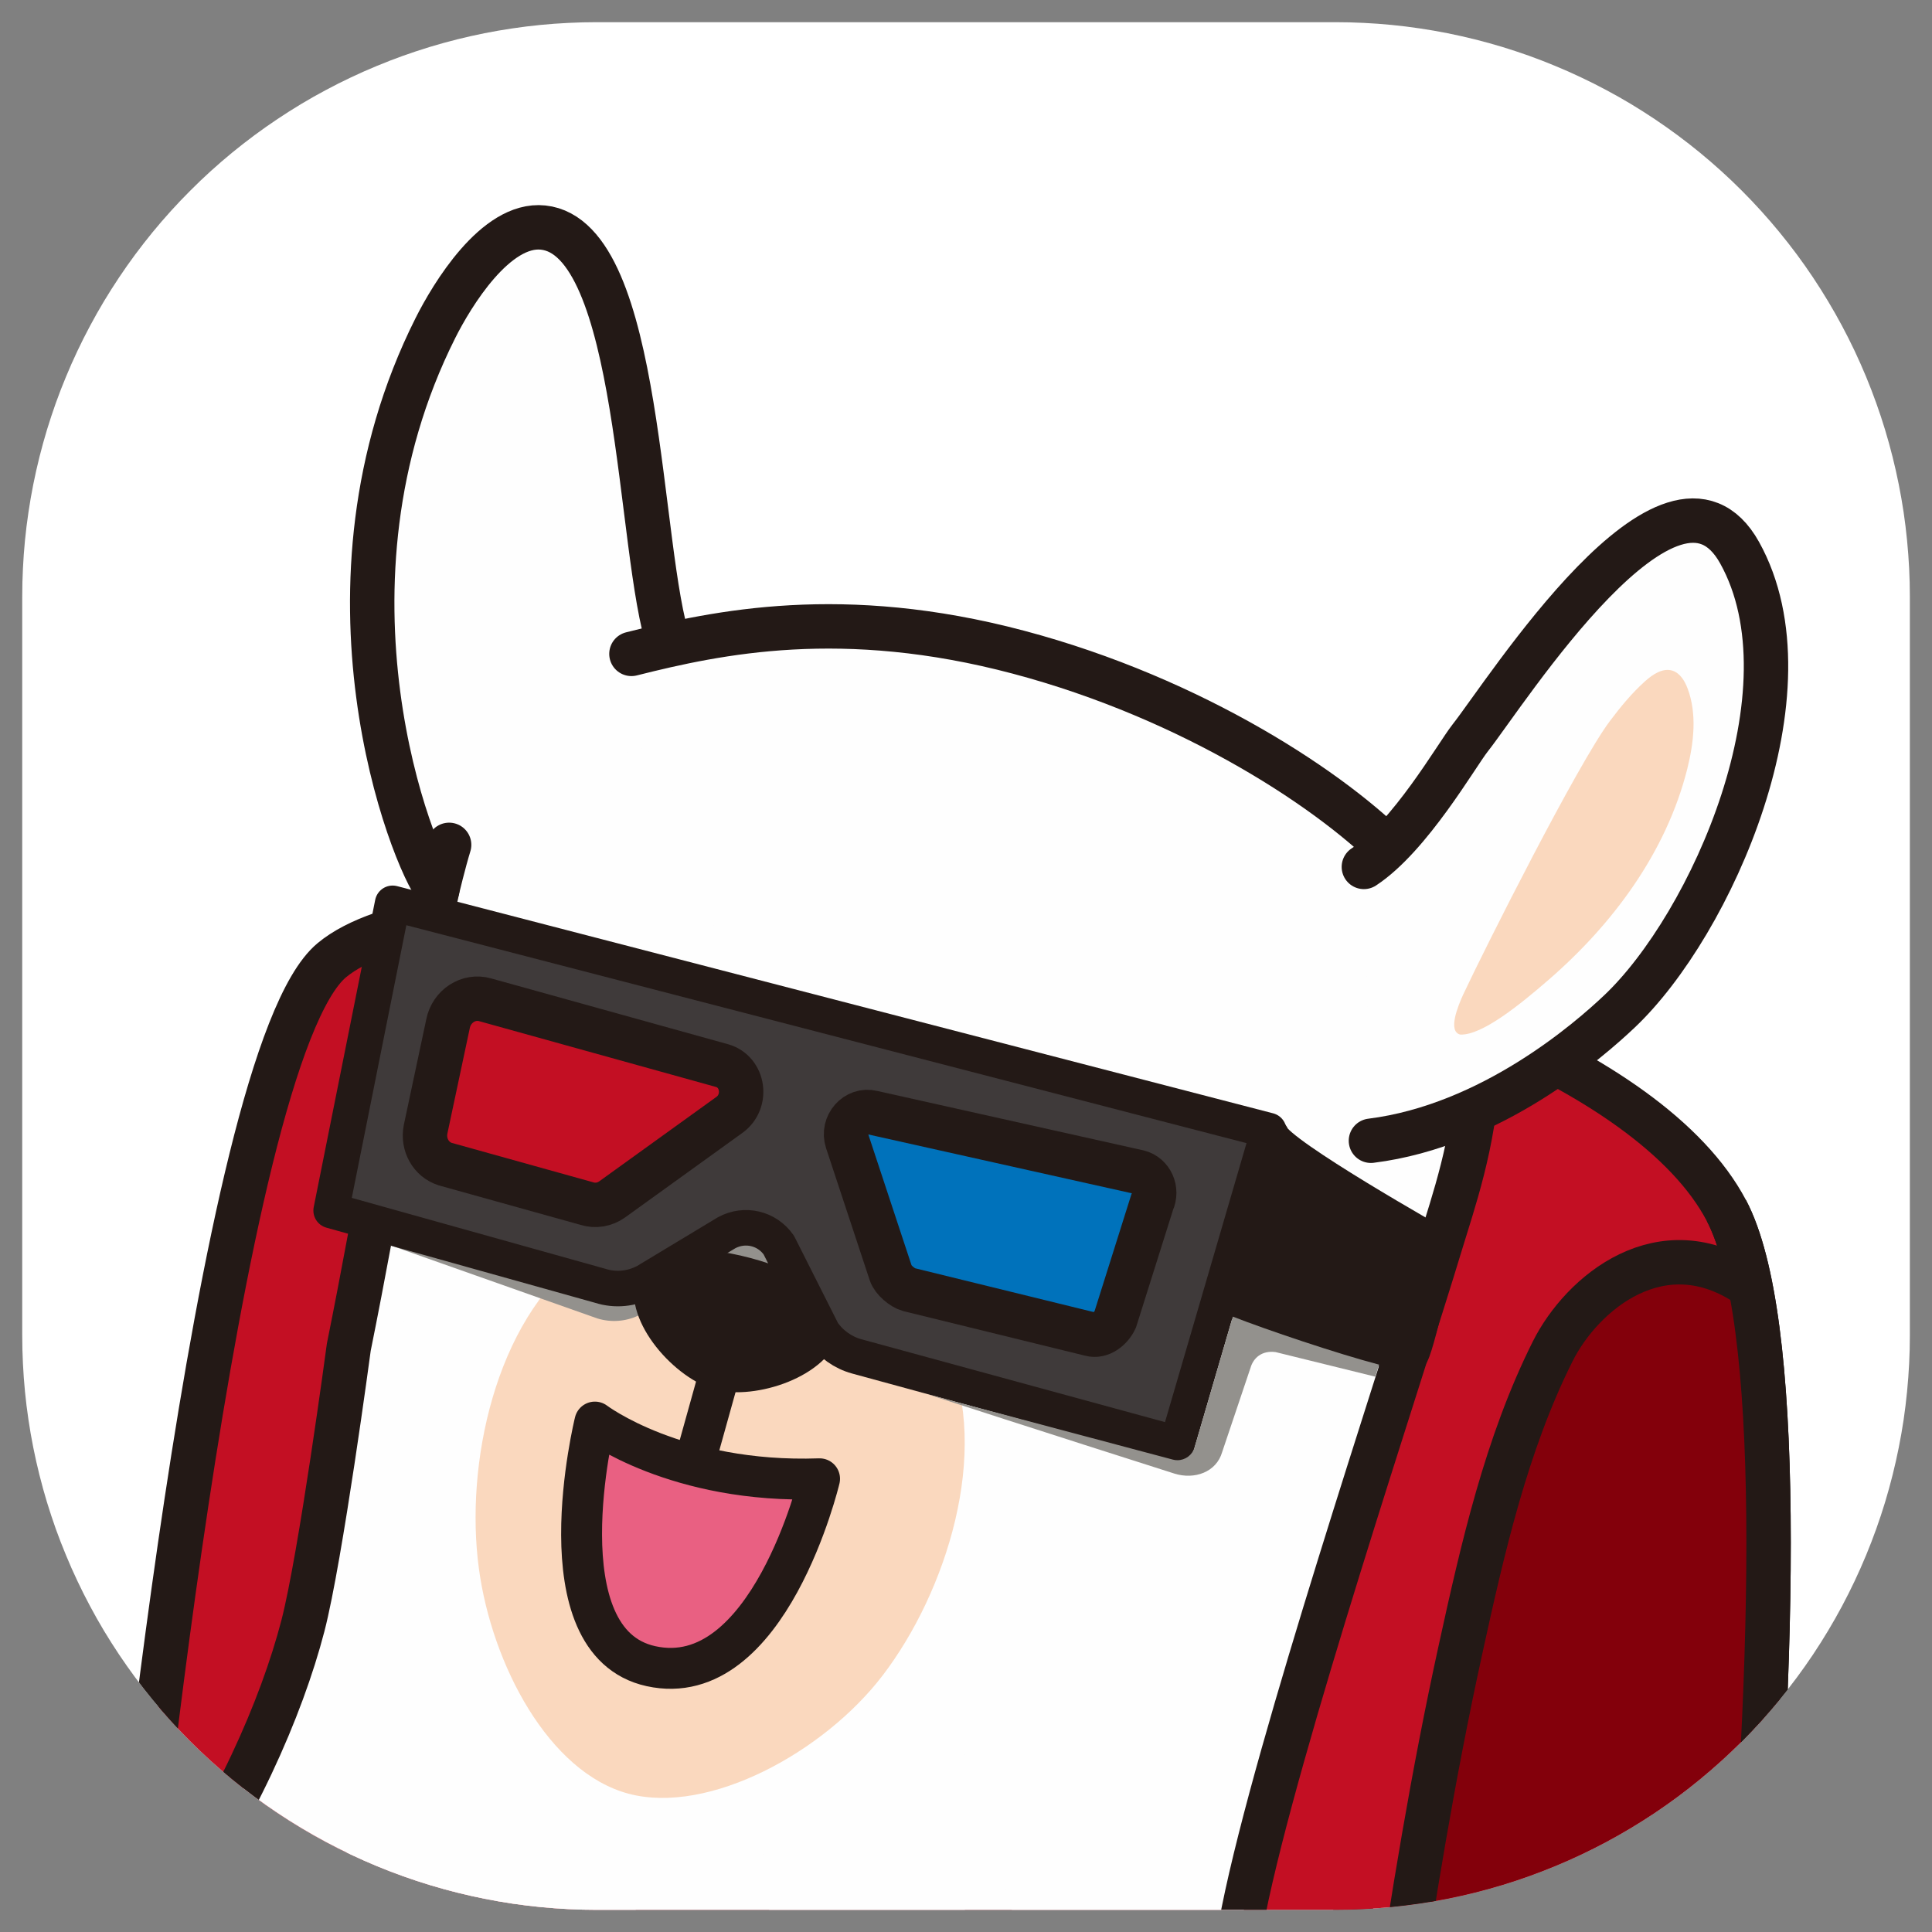 <?xml version="1.0" encoding="utf-8"?>
<svg width="43.46px" height="43.461px" viewBox="0 0 43.46 43.461" version="1.1" xmlns:xlink="http://www.w3.org/1999/xlink" xmlns="http://www.w3.org/2000/svg">
  <rect x="0" y="0" width="43.46" height="43.461" fill="#808080" stroke="none"/>
  <defs>
    <path d="M12.922 0L29.54 0Q29.857 0 30.174 0.016Q30.49 0.031 30.806 0.062Q31.122 0.093 31.436 0.14Q31.749 0.186 32.06 0.248Q32.372 0.31 32.679 0.387Q32.987 0.464 33.291 0.556Q33.594 0.649 33.893 0.755Q34.191 0.862 34.484 0.984Q34.778 1.105 35.064 1.241Q35.351 1.376 35.631 1.526Q35.911 1.675 36.183 1.838Q36.455 2.002 36.719 2.178Q36.982 2.354 37.237 2.543Q37.492 2.732 37.737 2.933Q37.982 3.134 38.217 3.347Q38.452 3.56 38.677 3.785Q38.901 4.009 39.114 4.244Q39.327 4.479 39.528 4.724Q39.73 4.97 39.919 5.224Q40.108 5.479 40.284 5.743Q40.46 6.007 40.623 6.279Q40.786 6.551 40.936 6.831Q41.085 7.11 41.221 7.397Q41.356 7.684 41.478 7.977Q41.599 8.27 41.706 8.569Q41.813 8.867 41.905 9.171Q41.997 9.475 42.074 9.782Q42.151 10.09 42.213 10.401Q42.275 10.712 42.322 11.026Q42.368 11.34 42.399 11.655Q42.43 11.971 42.446 12.288Q42.462 12.605 42.462 12.922L42.462 29.54Q42.462 29.857 42.446 30.174Q42.43 30.49 42.399 30.806Q42.368 31.122 42.322 31.436Q42.275 31.749 42.213 32.06Q42.151 32.372 42.074 32.679Q41.997 32.987 41.905 33.291Q41.813 33.594 41.706 33.893Q41.599 34.191 41.478 34.484Q41.356 34.778 41.221 35.064Q41.085 35.351 40.936 35.631Q40.786 35.911 40.623 36.183Q40.46 36.455 40.284 36.719Q40.108 36.982 39.919 37.237Q39.73 37.492 39.528 37.737Q39.327 37.982 39.114 38.217Q38.901 38.452 38.677 38.677Q38.452 38.901 38.217 39.114Q37.982 39.327 37.737 39.528Q37.492 39.73 37.237 39.919Q36.982 40.108 36.719 40.284Q36.455 40.46 36.183 40.623Q35.911 40.786 35.631 40.936Q35.351 41.085 35.064 41.221Q34.778 41.356 34.484 41.478Q34.191 41.599 33.893 41.706Q33.594 41.813 33.291 41.905Q32.987 41.997 32.679 42.074Q32.372 42.151 32.06 42.213Q31.749 42.275 31.436 42.322Q31.122 42.368 30.806 42.399Q30.49 42.43 30.174 42.446Q29.857 42.462 29.54 42.462L12.922 42.462Q12.605 42.462 12.288 42.446Q11.971 42.43 11.655 42.399Q11.34 42.368 11.026 42.322Q10.712 42.275 10.401 42.213Q10.09 42.151 9.782 42.074Q9.475 41.997 9.171 41.905Q8.867 41.813 8.569 41.706Q8.27 41.599 7.977 41.478Q7.684 41.356 7.397 41.221Q7.11 41.085 6.831 40.936Q6.551 40.786 6.279 40.623Q6.007 40.46 5.743 40.284Q5.479 40.108 5.224 39.919Q4.97 39.73 4.724 39.528Q4.479 39.327 4.244 39.114Q4.009 38.901 3.785 38.677Q3.56 38.452 3.347 38.217Q3.134 37.982 2.933 37.737Q2.732 37.492 2.543 37.237Q2.354 36.982 2.178 36.719Q2.002 36.455 1.838 36.183Q1.675 35.911 1.526 35.631Q1.376 35.351 1.241 35.064Q1.105 34.778 0.984 34.484Q0.862 34.191 0.755 33.893Q0.649 33.594 0.556 33.291Q0.464 32.987 0.387 32.679Q0.31 32.372 0.248 32.06Q0.186 31.749 0.14 31.436Q0.093 31.122 0.062 30.806Q0.031 30.49 0.016 30.174Q0 29.857 0 29.54L0 12.922Q0 12.605 0.016 12.288Q0.031 11.971 0.062 11.655Q0.093 11.34 0.14 11.026Q0.186 10.712 0.248 10.401Q0.31 10.09 0.387 9.782Q0.464 9.475 0.556 9.171Q0.649 8.867 0.755 8.569Q0.862 8.27 0.984 7.977Q1.105 7.684 1.241 7.397Q1.376 7.11 1.526 6.831Q1.675 6.551 1.838 6.279Q2.002 6.007 2.178 5.743Q2.354 5.479 2.543 5.224Q2.732 4.97 2.933 4.724Q3.134 4.479 3.347 4.244Q3.56 4.009 3.785 3.785Q4.009 3.56 4.244 3.347Q4.479 3.134 4.724 2.933Q4.97 2.732 5.224 2.543Q5.479 2.354 5.743 2.178Q6.007 2.002 6.279 1.838Q6.551 1.675 6.831 1.526Q7.11 1.376 7.397 1.241Q7.684 1.105 7.977 0.984Q8.27 0.862 8.569 0.755Q8.867 0.649 9.171 0.556Q9.475 0.464 9.782 0.387Q10.09 0.31 10.401 0.248Q10.712 0.186 11.026 0.14Q11.34 0.093 11.655 0.062Q11.971 0.031 12.288 0.016Q12.605 0 12.922 0L12.922 0Z" id="path_1" />
    <clipPath id="mask_1">
      <use xlink:href="#path_1" />
    </clipPath>
  </defs>
  <g id="Group" transform="translate(0.5 0.499)">
    <path d="M12.922 0L29.54 0Q29.857 0 30.174 0.016Q30.49 0.031 30.806 0.062Q31.122 0.093 31.436 0.14Q31.749 0.186 32.06 0.248Q32.372 0.31 32.679 0.387Q32.987 0.464 33.291 0.556Q33.594 0.649 33.893 0.755Q34.191 0.862 34.484 0.984Q34.778 1.105 35.064 1.241Q35.351 1.376 35.631 1.526Q35.911 1.675 36.183 1.838Q36.455 2.002 36.719 2.178Q36.982 2.354 37.237 2.543Q37.492 2.732 37.737 2.933Q37.982 3.134 38.217 3.347Q38.452 3.56 38.677 3.785Q38.901 4.009 39.114 4.244Q39.327 4.479 39.528 4.724Q39.73 4.97 39.919 5.224Q40.108 5.479 40.284 5.743Q40.46 6.007 40.623 6.279Q40.786 6.551 40.936 6.831Q41.085 7.11 41.221 7.397Q41.356 7.684 41.478 7.977Q41.599 8.27 41.706 8.569Q41.813 8.867 41.905 9.171Q41.997 9.475 42.074 9.782Q42.151 10.09 42.213 10.401Q42.275 10.712 42.322 11.026Q42.368 11.34 42.399 11.655Q42.43 11.971 42.446 12.288Q42.462 12.605 42.462 12.922L42.462 29.54Q42.462 29.857 42.446 30.174Q42.43 30.49 42.399 30.806Q42.368 31.122 42.322 31.436Q42.275 31.749 42.213 32.06Q42.151 32.372 42.074 32.679Q41.997 32.987 41.905 33.291Q41.813 33.594 41.706 33.893Q41.599 34.191 41.478 34.484Q41.356 34.778 41.221 35.064Q41.085 35.351 40.936 35.631Q40.786 35.911 40.623 36.183Q40.46 36.455 40.284 36.719Q40.108 36.982 39.919 37.237Q39.73 37.492 39.528 37.737Q39.327 37.982 39.114 38.217Q38.901 38.452 38.677 38.677Q38.452 38.901 38.217 39.114Q37.982 39.327 37.737 39.528Q37.492 39.73 37.237 39.919Q36.982 40.108 36.719 40.284Q36.455 40.46 36.183 40.623Q35.911 40.786 35.631 40.936Q35.351 41.085 35.064 41.221Q34.778 41.356 34.484 41.478Q34.191 41.599 33.893 41.706Q33.594 41.813 33.291 41.905Q32.987 41.997 32.679 42.074Q32.372 42.151 32.06 42.213Q31.749 42.275 31.436 42.322Q31.122 42.368 30.806 42.399Q30.49 42.43 30.174 42.446Q29.857 42.462 29.54 42.462L12.922 42.462Q12.605 42.462 12.288 42.446Q11.971 42.43 11.655 42.399Q11.34 42.368 11.026 42.322Q10.712 42.275 10.401 42.213Q10.09 42.151 9.782 42.074Q9.475 41.997 9.171 41.905Q8.867 41.813 8.569 41.706Q8.27 41.599 7.977 41.478Q7.684 41.356 7.397 41.221Q7.11 41.085 6.831 40.936Q6.551 40.786 6.279 40.623Q6.007 40.46 5.743 40.284Q5.479 40.108 5.224 39.919Q4.97 39.73 4.724 39.528Q4.479 39.327 4.244 39.114Q4.009 38.901 3.785 38.677Q3.56 38.452 3.347 38.217Q3.134 37.982 2.933 37.737Q2.732 37.492 2.543 37.237Q2.354 36.982 2.178 36.719Q2.002 36.455 1.838 36.183Q1.675 35.911 1.526 35.631Q1.376 35.351 1.241 35.064Q1.105 34.778 0.984 34.484Q0.862 34.191 0.755 33.893Q0.649 33.594 0.556 33.291Q0.464 32.987 0.387 32.679Q0.31 32.372 0.248 32.06Q0.186 31.749 0.14 31.436Q0.093 31.122 0.062 30.806Q0.031 30.49 0.016 30.174Q0 29.857 0 29.54L0 12.922Q0 12.605 0.016 12.288Q0.031 11.971 0.062 11.655Q0.093 11.34 0.14 11.026Q0.186 10.712 0.248 10.401Q0.31 10.09 0.387 9.782Q0.464 9.475 0.556 9.171Q0.649 8.867 0.755 8.569Q0.862 8.27 0.984 7.977Q1.105 7.684 1.241 7.397Q1.376 7.11 1.526 6.831Q1.675 6.551 1.838 6.279Q2.002 6.007 2.178 5.743Q2.354 5.479 2.543 5.224Q2.732 4.97 2.933 4.724Q3.134 4.479 3.347 4.244Q3.56 4.009 3.785 3.785Q4.009 3.56 4.244 3.347Q4.479 3.134 4.724 2.933Q4.97 2.732 5.224 2.543Q5.479 2.354 5.743 2.178Q6.007 2.002 6.279 1.838Q6.551 1.675 6.831 1.526Q7.11 1.376 7.397 1.241Q7.684 1.105 7.977 0.984Q8.27 0.862 8.569 0.755Q8.867 0.649 9.171 0.556Q9.475 0.464 9.782 0.387Q10.09 0.31 10.401 0.248Q10.712 0.186 11.026 0.14Q11.34 0.093 11.655 0.062Q11.971 0.031 12.288 0.016Q12.605 0 12.922 0L12.922 0Z" id="Rectangle-Copy-13" fill="#FFFFFF" fill-rule="evenodd" stroke="none" />
    <g clip-path="url(#mask_1)">
      <g id="집중모드" transform="translate(-13.846 4.615)">
        <g id="Group-12" transform="translate(4.508 38.046)">
          <path d="M0 26.801L19.442 35.517L38.238 24.411L39.285 0" id="Stroke-11" fill="none" fill-rule="evenodd" stroke="#231916" stroke-width="0.999" stroke-linecap="round" stroke-linejoin="round" />
        </g>
        <g id="Group-16" transform="translate(16.231 15.172)">
          <path d="M12.996 57.652C18.486 55.49 32.519 50.629 33.313 46.783C35.356 36.887 38.489 11.764 35.949 6.943C34.23 3.682 27.546 1.265 21.668 0.597C15.79 -0.071 6.831 -0.56 4.579 1.314C1.967 3.488 0 24.061 0 24.061" id="Fill-13" fill="#C30F23" fill-rule="evenodd" stroke="none" />
          <path d="M12.996 57.652C18.486 55.49 32.519 50.629 33.313 46.783C35.356 36.887 38.489 11.764 35.949 6.943C34.23 3.682 27.546 1.265 21.668 0.597C15.79 -0.071 6.831 -0.56 4.579 1.314C1.967 3.488 0 24.061 0 24.061" id="Stroke-15" fill="none" fill-rule="evenodd" stroke="#231916" stroke-width="0.999" stroke-linejoin="round" />
        </g>
        <path d="M34.858 53.323L35.124 31.931L31.73 11.259L26.626 10.735L17.767 52.468L12.97 59.357L23.183 61.735L34.858 53.323Z" id="Fill-17" fill="#FEFEFE" fill-rule="evenodd" stroke="none" />
        <path d="M26.478 15.269L23.095 16.25L20.159 31.462L15.377 44.55L9.352 59.056L14.895 61.812L28.402 52.387" id="Fill-19" fill="#FEFEFE" fill-rule="evenodd" stroke="none" />
        <path d="M28.401 9.392C27.688 7.315 27.796 0.24 25.563 0.005C24.494 -0.107 23.509 1.532 23.142 2.262C20.213 8.09 22.622 14.203 23.183 14.896C21.798 21.251 21.345 25.869 19.5 32.091" id="Fill-21" fill="#FEFEFE" fill-rule="evenodd" stroke="none" />
        <path d="M27.55 9.595C29.503 9.103 32.309 8.51 36.256 9.557C40.203 10.604 43.376 12.709 44.77 14.164C47.743 17.267 46.291 21.081 45.753 22.863C44.818 25.961 42.084 34.078 41.319 37.88C39.768 45.582 36.122 50.185 32.808 57.521" id="Fill-23" fill="#FEFEFE" fill-rule="evenodd" stroke="none" />
        <path d="M23.182 14.896C23.182 14.896 23.331 14.273 23.449 13.891" id="Stroke-25" fill="none" fill-rule="evenodd" stroke="#231916" stroke-width="0.999" stroke-linecap="round" stroke-linejoin="round" />
        <path d="M28.401 9.392C27.688 7.315 27.796 0.24 25.563 0.005C24.494 -0.107 23.509 1.532 23.142 2.262C20.213 8.09 22.622 14.203 23.183 14.896C22.351 18.712 21.856 21.903 21.192 25.191C21.192 25.191 20.559 29.924 20.159 31.462C19.212 35.109 15.855 41.403 10.434 43.036C8.512 43.615 3.203 44.709 4.806 49.032C5.57 51.093 7.633 53.075 11.268 51.817" id="Stroke-27" fill="none" fill-rule="evenodd" stroke="#231916" stroke-width="0.999" stroke-linecap="round" stroke-linejoin="round" />
        <g id="Group-32" transform="translate(27.55 8.976)">
          <path d="M11.911 39.944C12.598 36.145 13.08 32.322 13.769 28.904C14.534 25.102 17.268 16.985 18.203 13.887C18.741 12.105 20.193 8.291 17.22 5.188C15.826 3.733 12.653 1.628 8.706 0.581C4.759 -0.466 1.953 0.127 0 0.619" id="Fill-29" fill="#FEFEFE" fill-rule="evenodd" stroke="none" />
          <path d="M11.911 39.944C12.598 36.145 13.08 32.322 13.769 28.904C14.534 25.102 17.268 16.985 18.203 13.887C18.741 12.105 20.193 8.291 17.22 5.188C15.826 3.733 12.653 1.628 8.706 0.581C4.759 -0.466 1.953 0.127 0 0.619" id="Stroke-31" fill="none" fill-rule="evenodd" stroke="#231916" stroke-width="0.999" stroke-linecap="round" stroke-linejoin="round" />
        </g>
        <g id="Group-36" transform="translate(44.026 6.597)">
          <path d="M0 7.79C1.038 7.108 2.088 5.274 2.389 4.892C3.2 3.864 6.928 -2.023 8.453 0.723C10.171 3.816 7.813 9.09 5.748 11.042C5.087 11.668 2.876 13.61 0.159 13.95" id="Fill-33" fill="#FEFEFE" fill-rule="evenodd" stroke="none" />
          <path d="M0 7.79C1.038 7.108 2.088 5.274 2.389 4.892C3.2 3.864 6.928 -2.023 8.453 0.723C10.171 3.816 7.813 9.09 5.748 11.042C5.087 11.668 2.876 13.61 0.159 13.95" id="Stroke-35" fill="none" fill-rule="evenodd" stroke="#231916" stroke-width="0.999" stroke-linecap="round" stroke-linejoin="round" />
        </g>
        <path d="M46.198 18.159C46.688 18.174 47.536 17.487 48.188 16.921C49.618 15.681 50.827 14.065 51.3 12.185C51.45 11.589 51.521 10.943 51.31 10.378C51.245 10.204 51.139 10.028 50.97 9.973C50.755 9.903 50.528 10.052 50.353 10.209C50.057 10.474 49.801 10.785 49.56 11.106C48.837 12.069 46.758 16.196 46.265 17.248C46.142 17.514 45.905 18.095 46.198 18.159" id="Fill-37" fill="#FAD8BE" fill-rule="evenodd" stroke="none" />
        <path d="M33.201 32.575C31.879 34.305 29.287 35.713 27.489 35.236C25.687 34.758 24.408 32.323 24.118 30.166C23.802 27.827 24.485 24.607 26.442 23.133C27.683 22.199 29.221 21.946 30.891 22.39C32.557 22.831 34.044 23.886 34.659 25.313C35.634 27.564 34.633 30.701 33.201 32.575" id="Fill-39" fill="#FAD8BE" fill-rule="evenodd" stroke="none" />
        <path d="M27.995 20.563C27.863 21.192 27.321 21.616 26.784 21.511C26.247 21.406 25.92 20.811 26.052 20.183C26.184 19.552 26.726 19.126 27.263 19.231C27.8 19.337 28.127 19.933 27.995 20.563" id="Fill-41" fill="#231916" fill-rule="evenodd" stroke="none" />
        <path d="M36.408 22.652C36.277 23.282 35.712 23.7 35.144 23.587C34.576 23.474 34.222 22.873 34.352 22.244C34.483 21.613 35.05 21.193 35.618 21.306C36.186 21.419 36.539 22.021 36.408 22.652" id="Fill-43" fill="#231916" fill-rule="evenodd" stroke="none" />
        <path d="M26.46 17.419L28.901 18.026" id="Stroke-45" fill="none" fill-rule="evenodd" stroke="#231916" stroke-width="0.829" stroke-linecap="round" />
        <path d="M34.745 19.477L37.33 20.119" id="Stroke-47" fill="none" fill-rule="evenodd" stroke="#231916" stroke-width="0.853" stroke-linecap="round" />
        <path d="M29.631 25.426L28.824 28.32" id="Stroke-65" fill="none" fill-rule="evenodd" stroke="#231916" stroke-width="0.92" stroke-linecap="round" />
        <path d="M31.782 28.151C31.782 28.151 30.64 32.951 27.988 32.366C25.51 31.82 26.728 26.875 26.728 26.875C26.728 26.875 28.555 28.265 31.782 28.151" id="Fill-67" fill="#E96082" fill-rule="evenodd" stroke="none" />
        <path d="M31.782 28.151C31.782 28.151 30.64 32.951 27.988 32.366C25.51 31.82 26.728 26.875 26.728 26.875C26.728 26.875 28.555 28.265 31.782 28.151Z" id="Stroke-69" fill="none" fill-rule="evenodd" stroke="#231916" stroke-width="0.92" stroke-linecap="round" stroke-linejoin="round" />
        <path d="M53.166 25.547C53.166 25.547 51.558 21.149 49.092 24.045C47.163 26.311 45.036 40.069 44.202 45.948C43.96 47.654 43.022 49.181 41.614 50.172L39.871 51.396L33.65 54.376C31.29 55.506 29.781 57.884 29.764 60.502L29.685 72.848L36.011 70.489L42.122 67.807L48.234 64.267L49.521 62.766C49.521 62.766 54.989 30.266 53.166 25.547" id="Fill-75" fill="#83000B" fill-rule="evenodd" stroke="none" />
        <path d="M39.22 51.736L41.675 50.517C42.846 49.934 43.645 48.8 43.797 47.501C44.071 45.165 44.364 42.831 44.701 40.504C45.114 37.655 45.582 34.811 46.198 31.999C46.694 29.735 47.229 27.371 48.273 25.286C48.934 23.966 50.727 22.47 52.677 23.797" id="Stroke-101" fill="none" fill-rule="evenodd" stroke="#231916" stroke-width="0.999" stroke-linecap="round" stroke-linejoin="round" />
        <path d="M49.544 61.955C51.587 52.058 54.72 26.936 52.18 22.114" id="Stroke-107" fill="none" fill-rule="evenodd" stroke="#231916" stroke-width="0.999" stroke-linejoin="round" />
        <path d="M33.411 25.989C32.779 25.787 32.532 25.442 32.11 24.93L29.939 23.576L27.701 24.481C27.413 24.616 27.084 24.638 26.78 24.543L22.082 22.883L22.122 22.731L26.401 23.455L31.025 21.646L32.955 24.742" id="Fill-109" fill="#93918D" fill-rule="evenodd" stroke="none" />
        <path d="M27.64 23.644C27.84 22.889 29.044 22.871 30.225 23.184C31.406 23.497 32.443 24.11 32.243 24.865C31.977 25.868 30.329 26.384 29.439 26.148C28.551 25.913 27.374 24.647 27.64 23.644" id="Fill-111" fill="#231916" fill-rule="evenodd" stroke="none" />
        <path d="M22.178 15.206L20.795 22.117L26.849 23.81C27.188 23.919 27.558 23.883 27.877 23.71L29.69 22.617C30.1 22.395 30.599 22.512 30.865 22.894L31.853 24.854C32.039 25.121 32.308 25.312 32.616 25.397L39.826 27.365L41.885 20.317L22.178 15.206Z" id="Fill-141" fill="#3F3A3A" fill-rule="evenodd" stroke="none" />
        <path d="M22.178 15.206L20.795 22.117L26.849 23.81C27.188 23.919 27.558 23.883 27.877 23.71L29.69 22.617C30.1 22.395 30.599 22.512 30.865 22.894L31.853 24.854C32.039 25.121 32.308 25.312 32.616 25.397L39.826 27.365L41.885 20.317L22.178 15.206Z" id="Stroke-143" fill="none" fill-rule="evenodd" stroke="#231916" stroke-width="0.799" stroke-linecap="round" stroke-linejoin="round" />
        <path d="M23.424 17.916L22.919 20.292C22.852 20.636 23.043 20.973 23.363 21.073L26.546 21.96C26.739 22.021 26.95 21.986 27.118 21.865L29.753 19.966C30.173 19.664 30.075 18.996 29.59 18.857L24.259 17.376C23.888 17.27 23.502 17.519 23.424 17.916" id="Fill-145" fill="#C30F23" fill-rule="evenodd" stroke="none" />
        <path d="M23.424 17.916L22.919 20.292C22.852 20.636 23.043 20.973 23.363 21.073L26.546 21.96C26.739 22.021 26.95 21.986 27.118 21.865L29.753 19.966C30.173 19.664 30.075 18.996 29.59 18.857L24.259 17.376C23.888 17.27 23.502 17.519 23.424 17.916Z" id="Stroke-147" fill="none" fill-rule="evenodd" stroke="#231916" stroke-width="0.999" stroke-linejoin="round" />
        <path d="M32.97 19.914L38.959 21.251C39.245 21.324 39.392 21.653 39.263 21.933L38.433 24.567C38.333 24.784 38.099 24.959 37.879 24.898L33.793 23.896C33.644 23.855 33.434 23.679 33.384 23.527L32.403 20.558C32.282 20.19 32.606 19.822 32.97 19.914" id="Fill-149" fill="#0072BB" fill-rule="evenodd" stroke="none" />
        <path d="M32.97 19.914L38.959 21.251C39.245 21.324 39.392 21.653 39.263 21.933L38.433 24.567C38.333 24.784 38.099 24.959 37.879 24.898L33.793 23.896C33.644 23.855 33.434 23.679 33.384 23.527L32.403 20.558C32.282 20.19 32.606 19.822 32.97 19.914Z" id="Stroke-151" fill="none" fill-rule="evenodd" stroke="#231916" stroke-width="0.999" />
        <path d="M41.951 20.439C42.083 20.859 45.706 22.9 45.706 22.9C45.706 22.9 45.19 25.337 45.062 25.378C44.935 25.419 40.852 24.159 40.89 24.03C40.928 23.901 41.951 20.439 41.951 20.439" id="Fill-153" fill="#231916" fill-rule="evenodd" stroke="none" />
        <path d="M41.951 20.439C42.083 20.859 45.706 22.9 45.706 22.9C45.706 22.9 45.19 25.337 45.062 25.378C44.935 25.419 40.852 24.159 40.89 24.03C40.928 23.901 41.951 20.439 41.951 20.439Z" id="Stroke-155" fill="none" fill-rule="evenodd" stroke="#231916" stroke-width="0.799" stroke-linecap="round" stroke-linejoin="round" />
        <path d="M41.078 24.503L40.218 27.444C40.167 27.619 40.007 27.733 39.832 27.733C39.798 27.733 39.762 27.729 39.727 27.719L34.23 26.256C36.251 26.915 39.764 28.034 39.764 28.034C40.215 28.176 40.709 28.003 40.839 27.548L41.477 25.652C41.541 25.431 41.733 25.26 42.04 25.301L44.283 25.854C44.285 25.847 44.288 25.839 44.29 25.833C44.317 25.747 44.343 25.667 44.369 25.584C43.398 25.327 41.844 24.802 41.078 24.503" id="Fill-157" fill="#93918D" fill-rule="evenodd" stroke="none" />
      </g>
    </g>
  </g>
</svg>